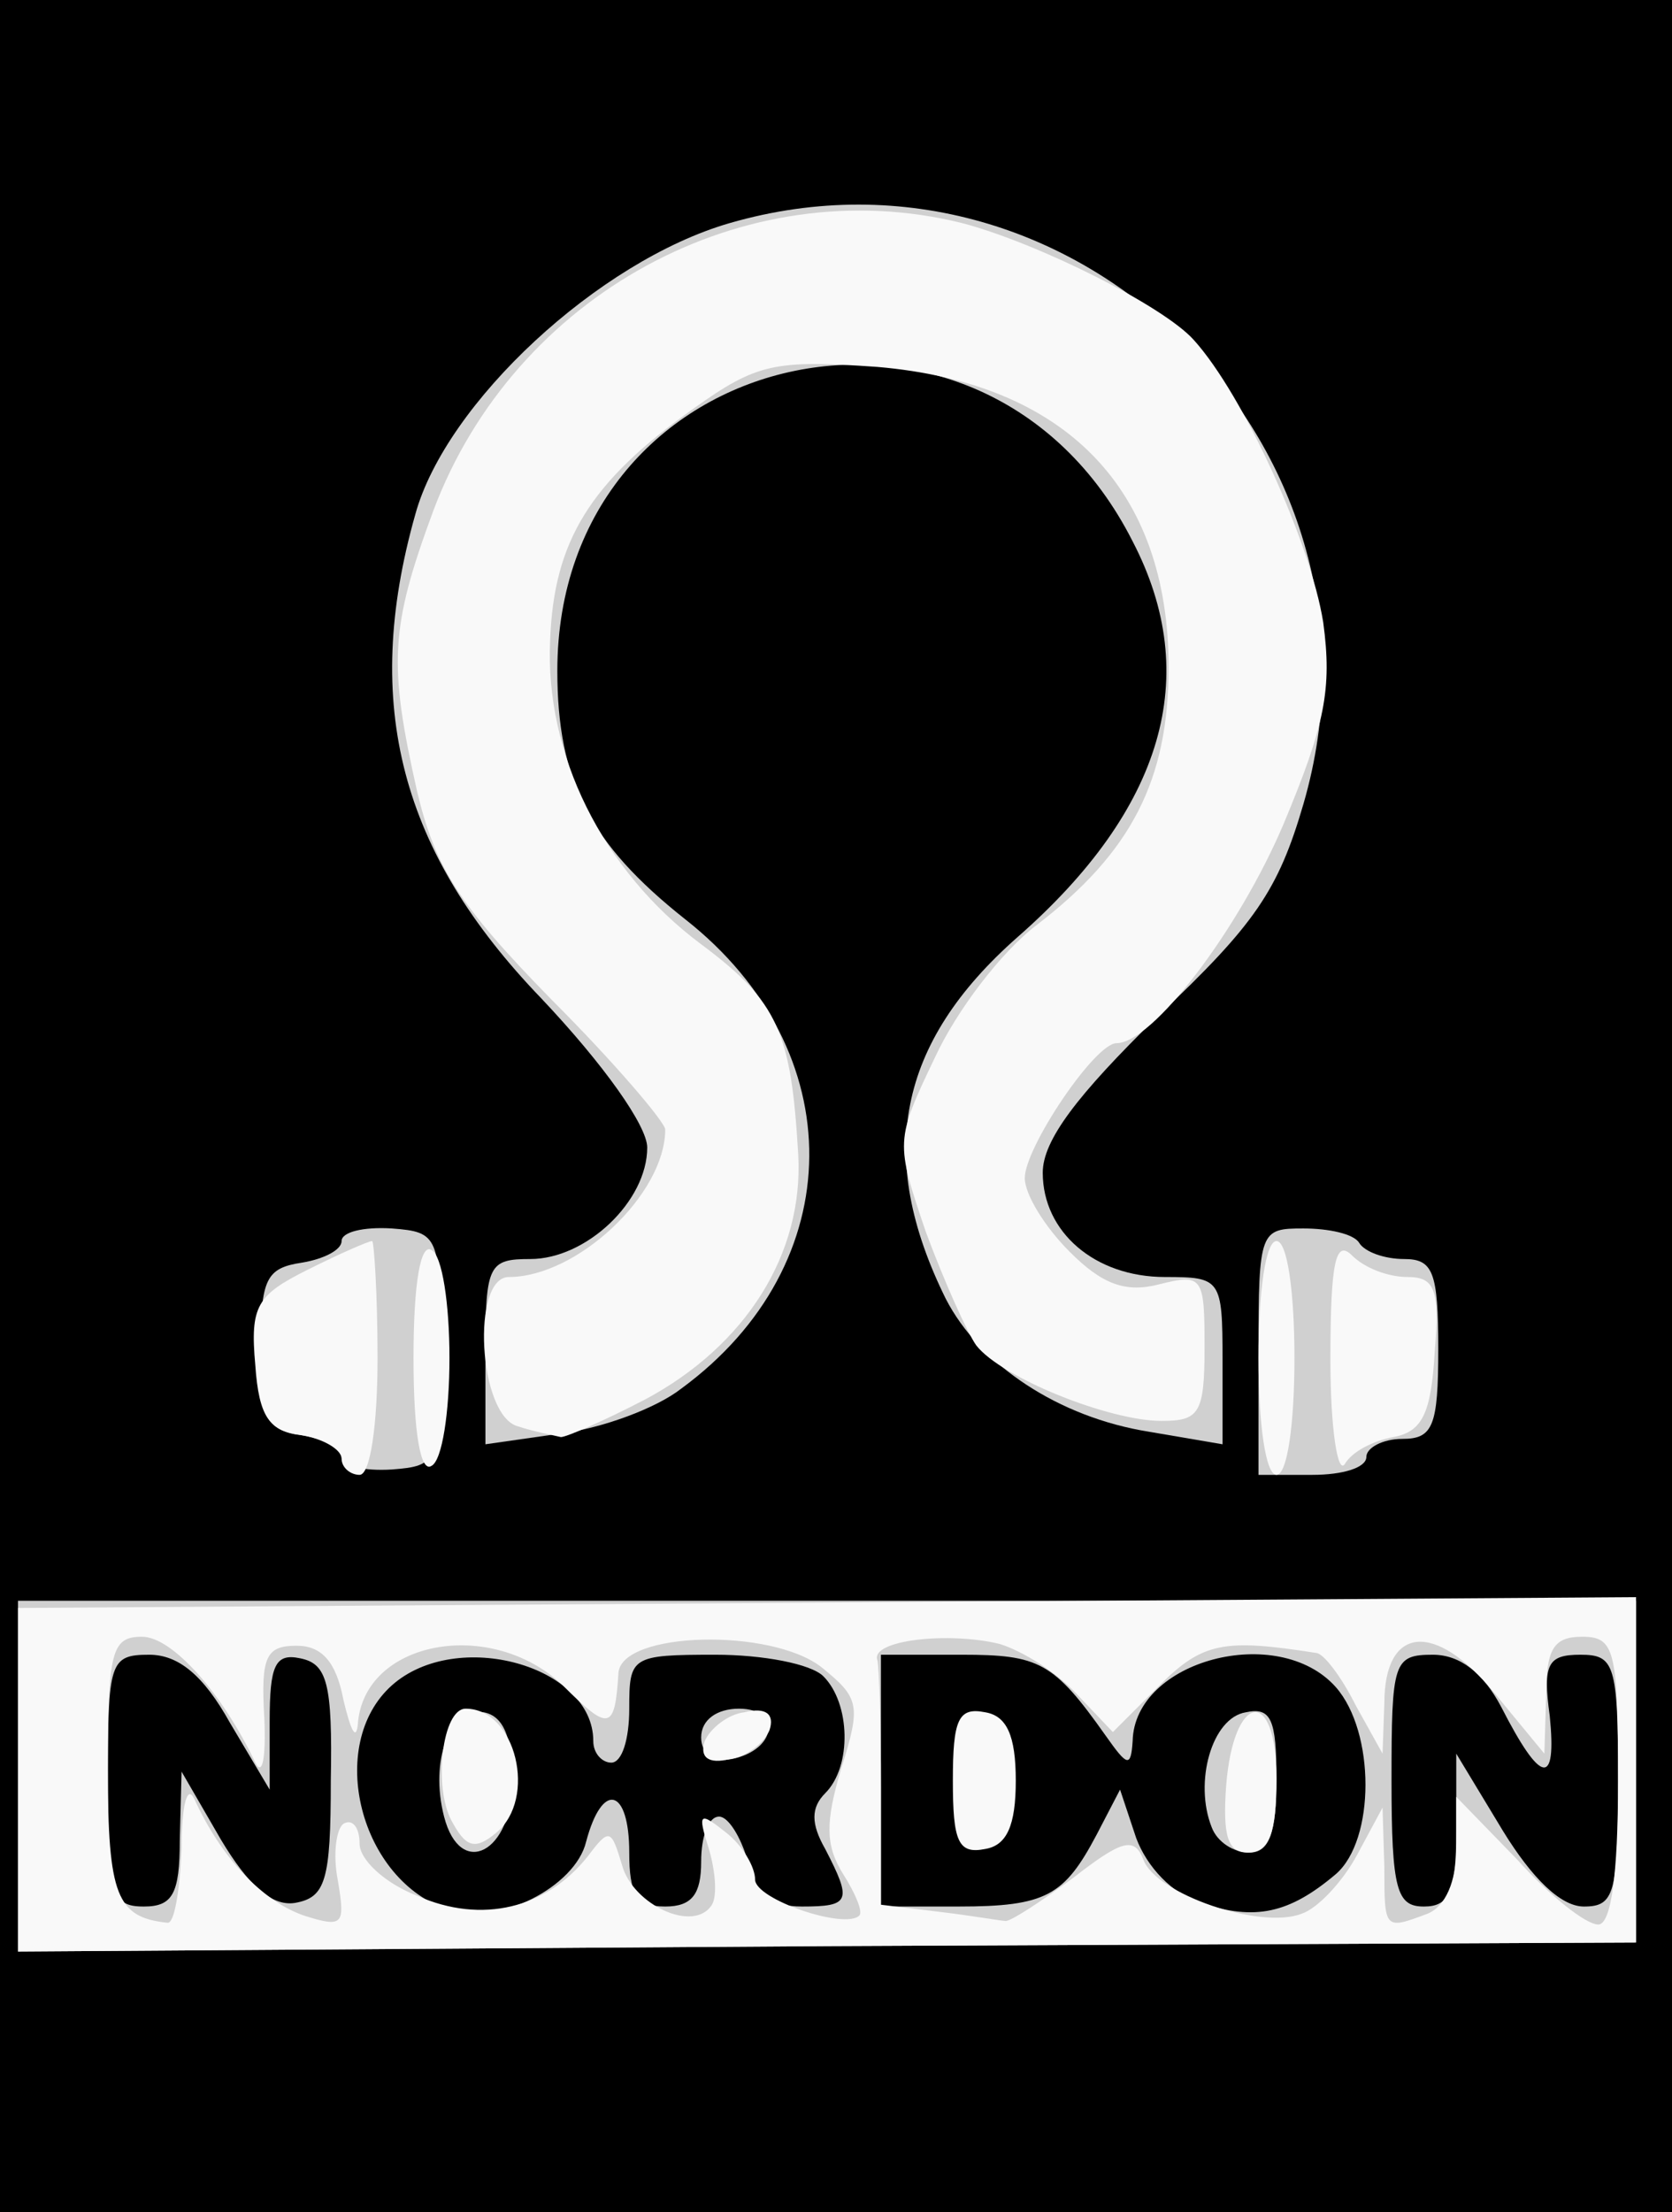<!DOCTYPE svg PUBLIC "-//W3C//DTD SVG 20010904//EN" "http://www.w3.org/TR/2001/REC-SVG-20010904/DTD/svg10.dtd">
<svg version="1.0" xmlns="http://www.w3.org/2000/svg" width="93px" height="123px" viewBox="0 0 930 1230" preserveAspectRatio="xMidYMid meet">
<rect x="0" y="0" width="930" height="1230" fill="#808080" stroke="none"/>
<g id="layer101" fill="#000000" stroke="none">
<path d="M0 615 l0 -615 465 0 465 0 0 615 0 615 -465 0 -465 0 0 -615z"/>
</g>
<g id="layer102" fill="#d0d0d0" stroke="none">
<path d="M10 988 l0 -98 450 0 450 0 0 95 0 95 -450 2 -450 3 0 -97z m316 36 c9 -34 24 -30 24 6 0 23 4 30 20 30 15 0 20 -7 20 -25 0 -14 4 -25 10 -25 5 0 12 11 16 25 4 18 13 25 30 25 27 0 28 -3 13 -32 -8 -14 -8 -23 0 -31 15 -15 14 -50 -1 -65 -7 -7 -34 -12 -60 -12 -47 0 -48 1 -48 30 0 17 -4 30 -10 30 -5 0 -10 -5 -10 -12 0 -42 -76 -63 -112 -31 -37 33 -18 109 32 125 27 9 70 -13 76 -38z m417 18 c22 -19 22 -79 0 -104 -32 -36 -112 -15 -113 30 -1 15 -3 14 -15 -3 -29 -41 -37 -45 -80 -45 l-45 0 0 70 0 70 43 0 c49 0 59 -6 77 -40 l13 -25 9 27 c6 16 20 31 36 36 30 10 49 6 75 -16z m-643 -19 l1 -38 22 38 c15 25 28 37 41 35 17 -3 20 -12 20 -68 1 -54 -2 -65 -17 -68 -14 -3 -17 4 -17 35 l0 38 -22 -37 c-15 -27 -29 -38 -45 -38 -22 0 -23 4 -23 70 0 63 2 70 20 70 16 0 20 -7 20 -37z m710 -5 l0 -43 26 43 c16 26 32 42 45 42 17 0 19 -7 19 -70 0 -65 -2 -70 -21 -70 -18 0 -21 5 -17 34 4 40 -5 38 -27 -5 -10 -19 -23 -29 -38 -29 -22 0 -23 4 -23 70 0 61 3 70 18 70 14 0 18 -8 18 -42z"/>
<path d="M247 1010 c-8 -31 3 -61 22 -58 11 2 16 14 16 38 0 40 -29 55 -38 20z"/>
<path d="M390 966 c0 -10 9 -16 21 -16 24 0 21 23 -4 28 -10 2 -17 -3 -17 -12z"/>
<path d="M674 1016 c-10 -25 0 -61 19 -64 14 -3 17 4 17 37 0 30 -4 41 -15 41 -9 0 -18 -6 -21 -14z"/>
<path d="M190 810 c0 -5 -10 -10 -22 -12 -20 -3 -23 -9 -23 -48 0 -39 3 -45 23 -48 12 -2 22 -7 22 -12 0 -5 12 -8 28 -7 26 2 27 4 27 67 0 63 -1 65 -27 67 -16 1 -28 -2 -28 -7z"/>
<path d="M700 751 c0 -67 1 -68 25 -68 14 0 28 3 31 8 3 5 14 9 25 9 16 0 19 7 19 50 0 43 -3 50 -20 50 -11 0 -20 5 -20 10 0 6 -13 10 -30 10 l-30 0 0 -69z"/>
<path d="M270 751 c0 -48 2 -51 25 -51 31 0 65 -32 65 -62 0 -12 -24 -46 -59 -83 -78 -81 -100 -163 -70 -269 17 -62 102 -141 175 -162 194 -56 376 127 319 323 -14 48 -27 67 -81 118 -45 44 -64 69 -64 87 0 33 29 58 68 58 31 0 32 1 32 46 l0 47 -41 -7 c-50 -8 -94 -37 -113 -74 -39 -79 -27 -142 40 -201 81 -71 103 -145 64 -220 -83 -164 -320 -111 -320 72 0 61 18 96 71 138 93 73 92 192 -2 261 -14 11 -44 22 -67 25 l-42 6 0 -52z"/>
</g>
<g id="layer103" fill="#f9f9f9" stroke="none">
<path d="M10 990 l0 -96 450 -3 450 -3 0 96 0 96 -450 2 -450 3 0 -95z m91 38 c0 -24 3 -36 7 -28 15 33 38 57 61 65 22 7 23 5 19 -19 -3 -15 -1 -29 3 -32 5 -3 9 2 9 11 0 9 14 22 32 29 36 16 72 7 95 -22 12 -16 13 -15 19 5 6 22 40 38 50 22 3 -5 2 -19 -2 -32 -6 -19 -5 -20 10 -8 9 7 16 19 16 26 0 11 50 28 58 20 2 -2 -2 -12 -9 -23 -10 -16 -10 -29 -1 -59 11 -35 10 -39 -11 -56 -28 -22 -111 -20 -113 3 -2 32 -5 33 -31 7 -40 -38 -111 -25 -114 22 -1 9 -4 3 -8 -14 -4 -21 -12 -30 -26 -30 -17 0 -20 6 -18 40 1 22 -1 33 -5 25 -18 -38 -46 -70 -63 -70 -17 0 -19 8 -19 74 0 70 5 82 33 85 4 1 7 -18 8 -41z m496 16 c27 -21 34 -23 39 -10 7 19 65 39 88 30 9 -3 23 -18 31 -33 l14 -26 1 33 c0 35 0 35 24 26 10 -4 16 -18 16 -36 l0 -29 34 35 c18 20 38 36 45 36 7 0 11 -27 11 -80 0 -73 -2 -80 -20 -80 -16 0 -20 7 -20 33 l-1 32 -28 -34 c-33 -40 -61 -37 -61 6 l-1 28 -15 -27 c-8 -16 -18 -29 -22 -29 -51 -8 -63 -6 -87 18 l-26 26 -20 -21 c-11 -12 -30 -24 -43 -28 -29 -7 -72 -2 -68 9 1 4 2 36 2 71 l0 65 33 4 c17 2 34 5 36 5 2 1 19 -10 38 -24z"/>
<path d="M251 1012 c-10 -19 -5 -62 8 -62 28 0 40 50 17 69 -12 10 -17 8 -25 -7z"/>
<path d="M392 968 c3 -7 13 -15 22 -16 12 -3 17 1 14 10 -3 7 -13 15 -22 16 -12 3 -17 -1 -14 -10z"/>
<path d="M530 990 c0 -34 3 -41 18 -38 12 2 17 13 17 38 0 25 -5 36 -17 38 -15 3 -18 -4 -18 -38z"/>
<path d="M682 993 c4 -52 28 -56 28 -4 0 30 -4 41 -16 41 -11 0 -14 -9 -12 -37z"/>
<path d="M190 811 c0 -5 -10 -11 -22 -13 -18 -2 -24 -10 -26 -39 -3 -33 1 -39 29 -53 18 -9 34 -16 36 -16 1 0 3 29 3 65 0 37 -4 65 -10 65 -5 0 -10 -4 -10 -9z"/>
<path d="M230 755 c0 -42 4 -64 10 -60 6 3 10 30 10 60 0 30 -4 57 -10 60 -6 4 -10 -18 -10 -60z"/>
<path d="M700 755 c0 -37 4 -65 10 -65 6 0 10 28 10 65 0 37 -4 65 -10 65 -6 0 -10 -28 -10 -65z"/>
<path d="M740 756 c0 -55 3 -67 12 -58 7 7 20 12 31 12 15 0 18 7 15 42 -2 34 -7 44 -23 47 -11 2 -23 8 -27 15 -4 6 -8 -20 -8 -58z"/>
<path d="M288 793 c-22 -6 -26 -83 -5 -83 38 0 87 -46 87 -82 0 -4 -28 -37 -63 -72 -52 -53 -65 -74 -75 -116 -16 -71 -15 -91 9 -156 45 -120 173 -190 294 -160 42 11 112 46 129 65 28 31 65 113 72 157 5 37 1 57 -22 112 -25 59 -73 122 -93 122 -12 0 -51 58 -51 75 0 9 11 27 25 41 18 18 31 23 50 18 24 -6 25 -4 25 35 0 37 -3 41 -24 41 -29 0 -89 -24 -103 -42 -5 -7 -18 -36 -28 -63 -17 -50 -17 -51 5 -97 12 -26 37 -59 57 -74 52 -40 73 -80 73 -143 0 -99 -57 -158 -162 -167 -57 -4 -67 -2 -102 23 -58 41 -78 74 -80 129 -3 63 29 128 84 169 43 32 50 49 54 117 3 55 -29 106 -85 136 -23 12 -44 21 -47 21 -4 -1 -15 -3 -24 -6z"/>
</g>


</svg>